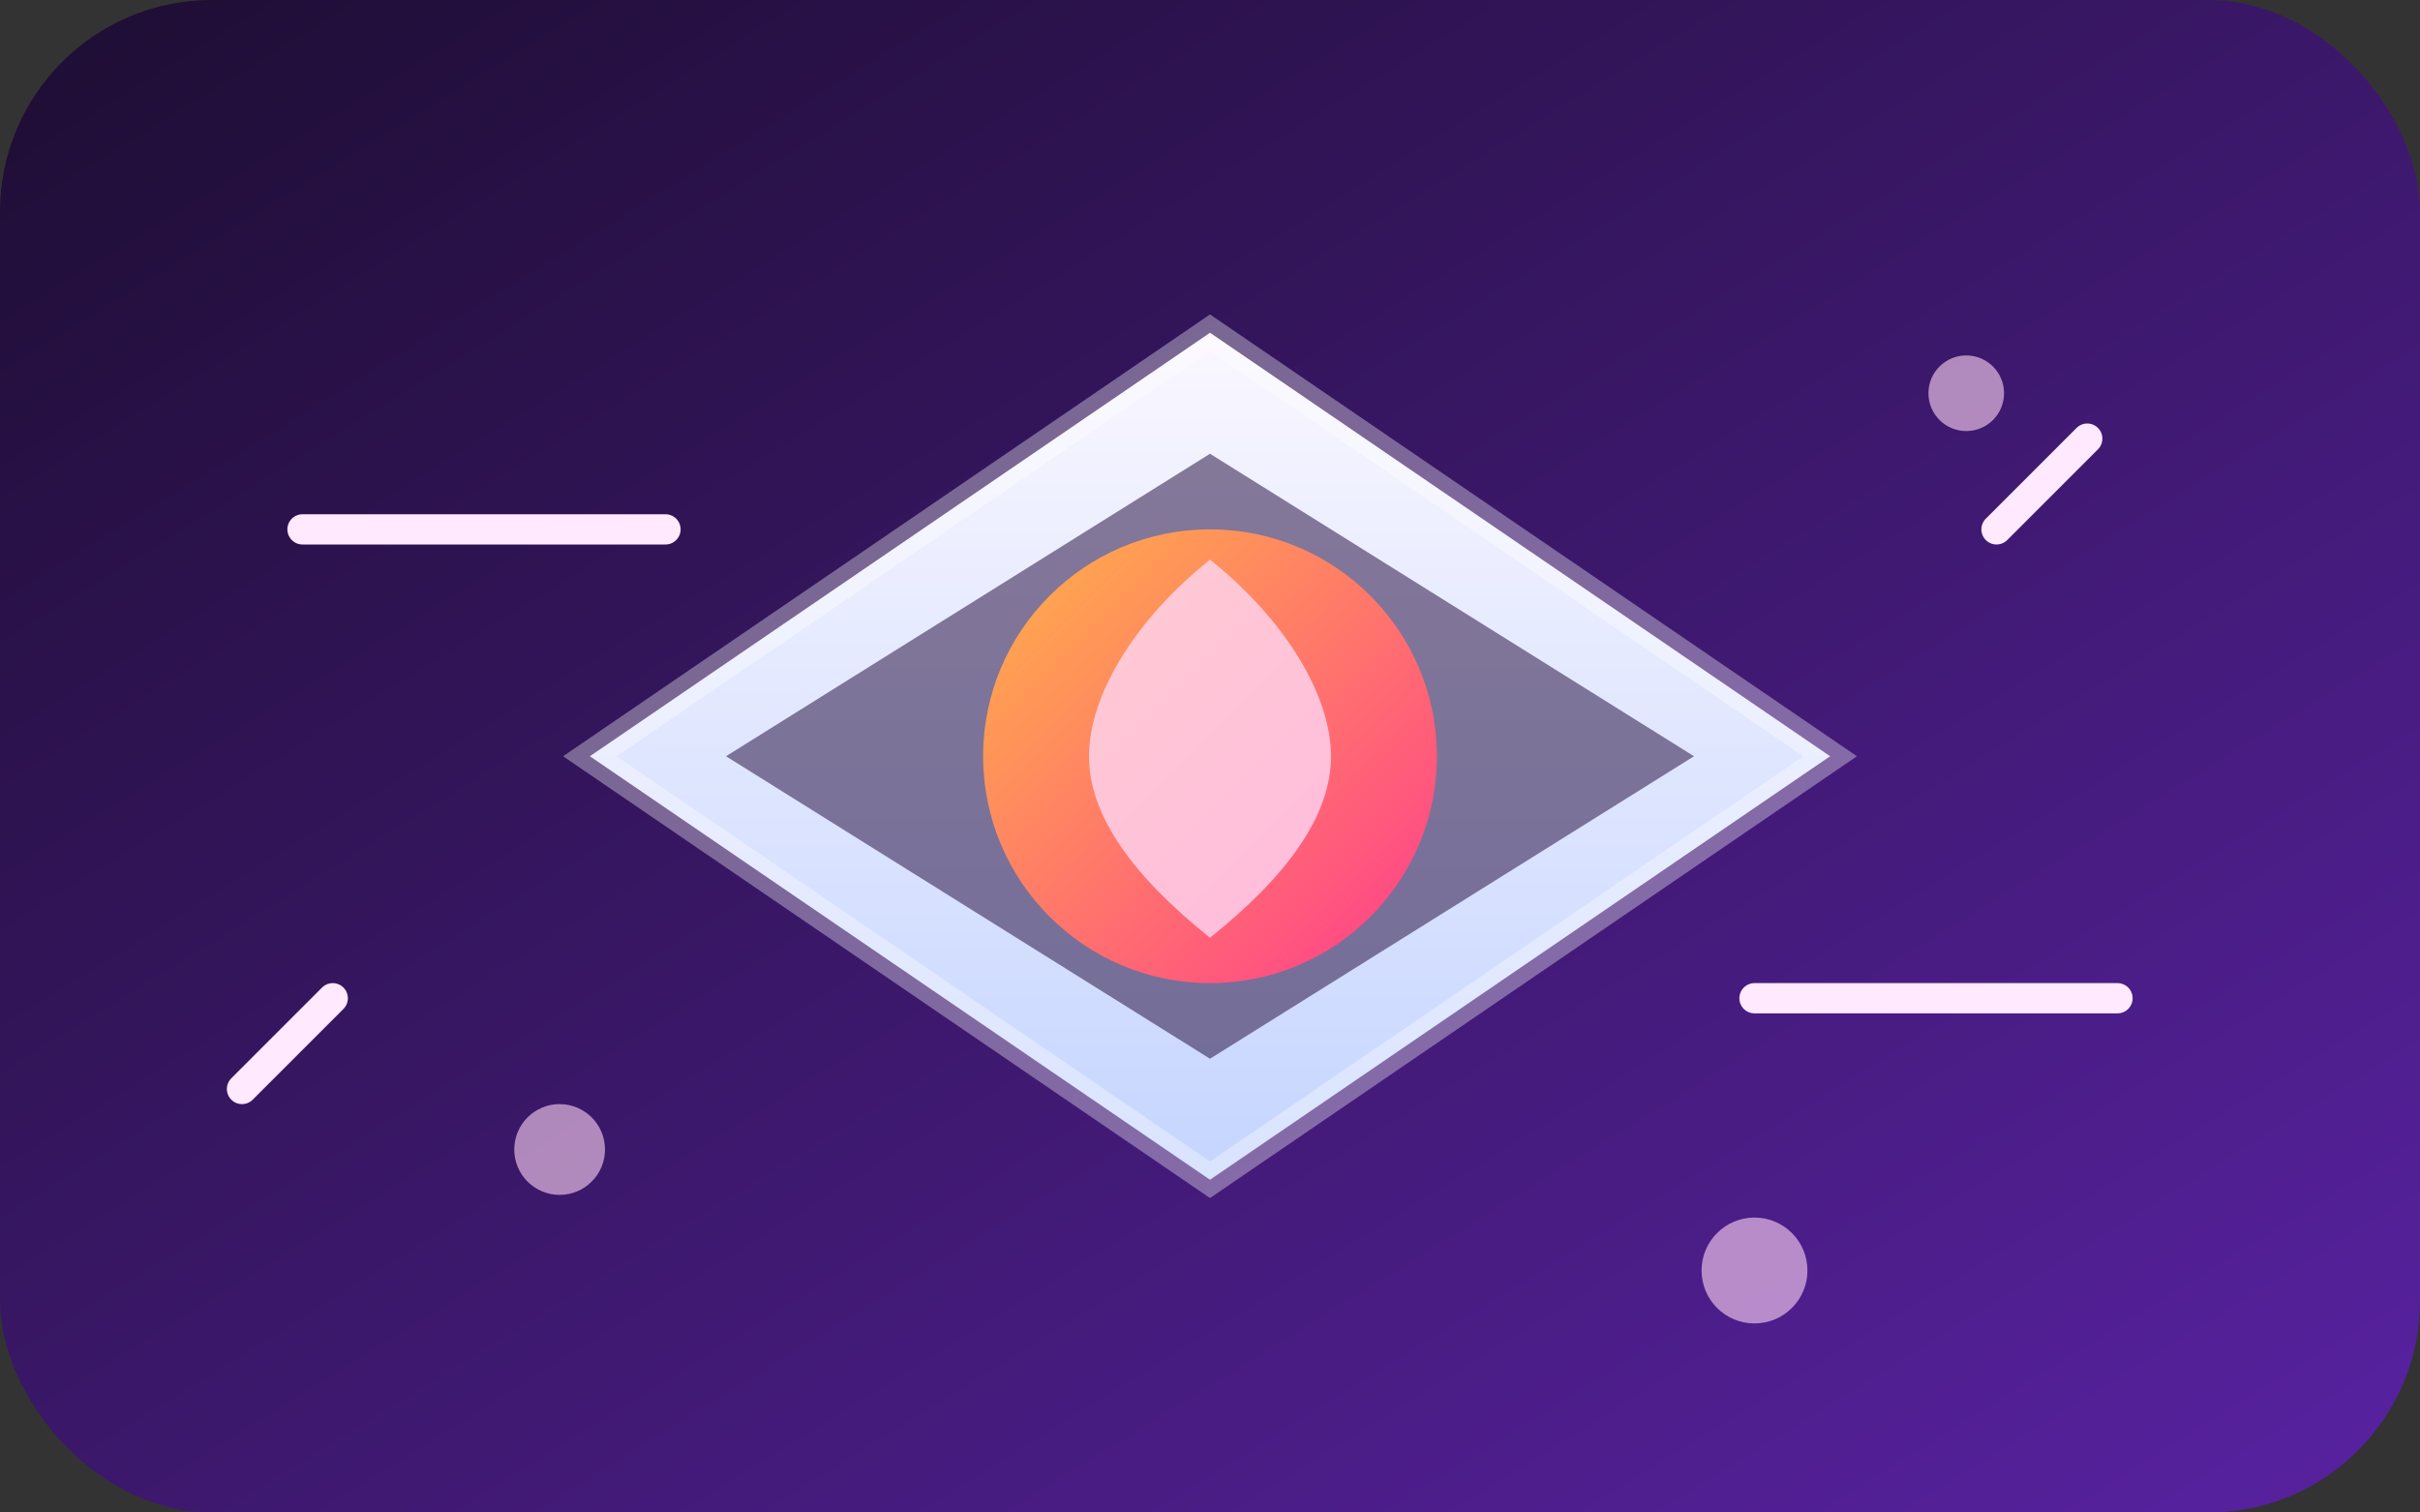 <svg xmlns="http://www.w3.org/2000/svg" viewBox="0 0 320 200" role="img" aria-labelledby="title desc">
  <rect x="0" y="0" width="320" height="200" fill="#333333" stroke="none"/>
  <title id="title">Ilustración guía Pokémon Platino</title>
  <desc id="desc">Diamante central con motivos helados y eléctricos representando a Giratina y la región de Sinnoh.</desc>
  <defs>
    <linearGradient id="bg" x1="0" x2="1" y1="0" y2="1">
      <stop offset="0" stop-color="#1d0d32"/>
      <stop offset="1" stop-color="#5922a2"/>
    </linearGradient>
    <linearGradient id="crystal" x1="0" x2="0" y1="0" y2="1">
      <stop offset="0" stop-color="#faf7ff"/>
      <stop offset="1" stop-color="#c5d5ff"/>
    </linearGradient>
    <linearGradient id="energy" x1="0" x2="1" y1="0" y2="1">
      <stop offset="0" stop-color="#ffb347"/>
      <stop offset="1" stop-color="#ff3c8d"/>
    </linearGradient>
  </defs>
  <rect width="320" height="200" rx="28" ry="28" fill="url(#bg)"/>
  <polygon points="160,44 242,100 160,156 78,100" fill="url(#crystal)" stroke="#ffffff" stroke-opacity="0.35" stroke-width="4"/>
  <polygon points="160,60 224,100 160,140 96,100" fill="#2a1546" opacity="0.55"/>
  <circle cx="160" cy="100" r="30" fill="url(#energy)"/>
  <path d="M160 74c10 8 16 18 16 26s-6 16-16 24c-10-8-16-16-16-24s6-18 16-26z" fill="#ffd6f4" opacity="0.8"/>
  <g stroke="#ffe9ff" stroke-linecap="round" stroke-width="4">
    <path d="M40 70h48"/>
    <path d="M232 132h48"/>
    <path d="M264 70l12-12"/>
    <path d="M44 132l-12 12"/>
  </g>
  <g fill="#ffd6f4" opacity="0.6">
    <circle cx="74" cy="152" r="6"/>
    <circle cx="260" cy="52" r="5"/>
    <circle cx="232" cy="168" r="7"/>
  </g>
</svg>
